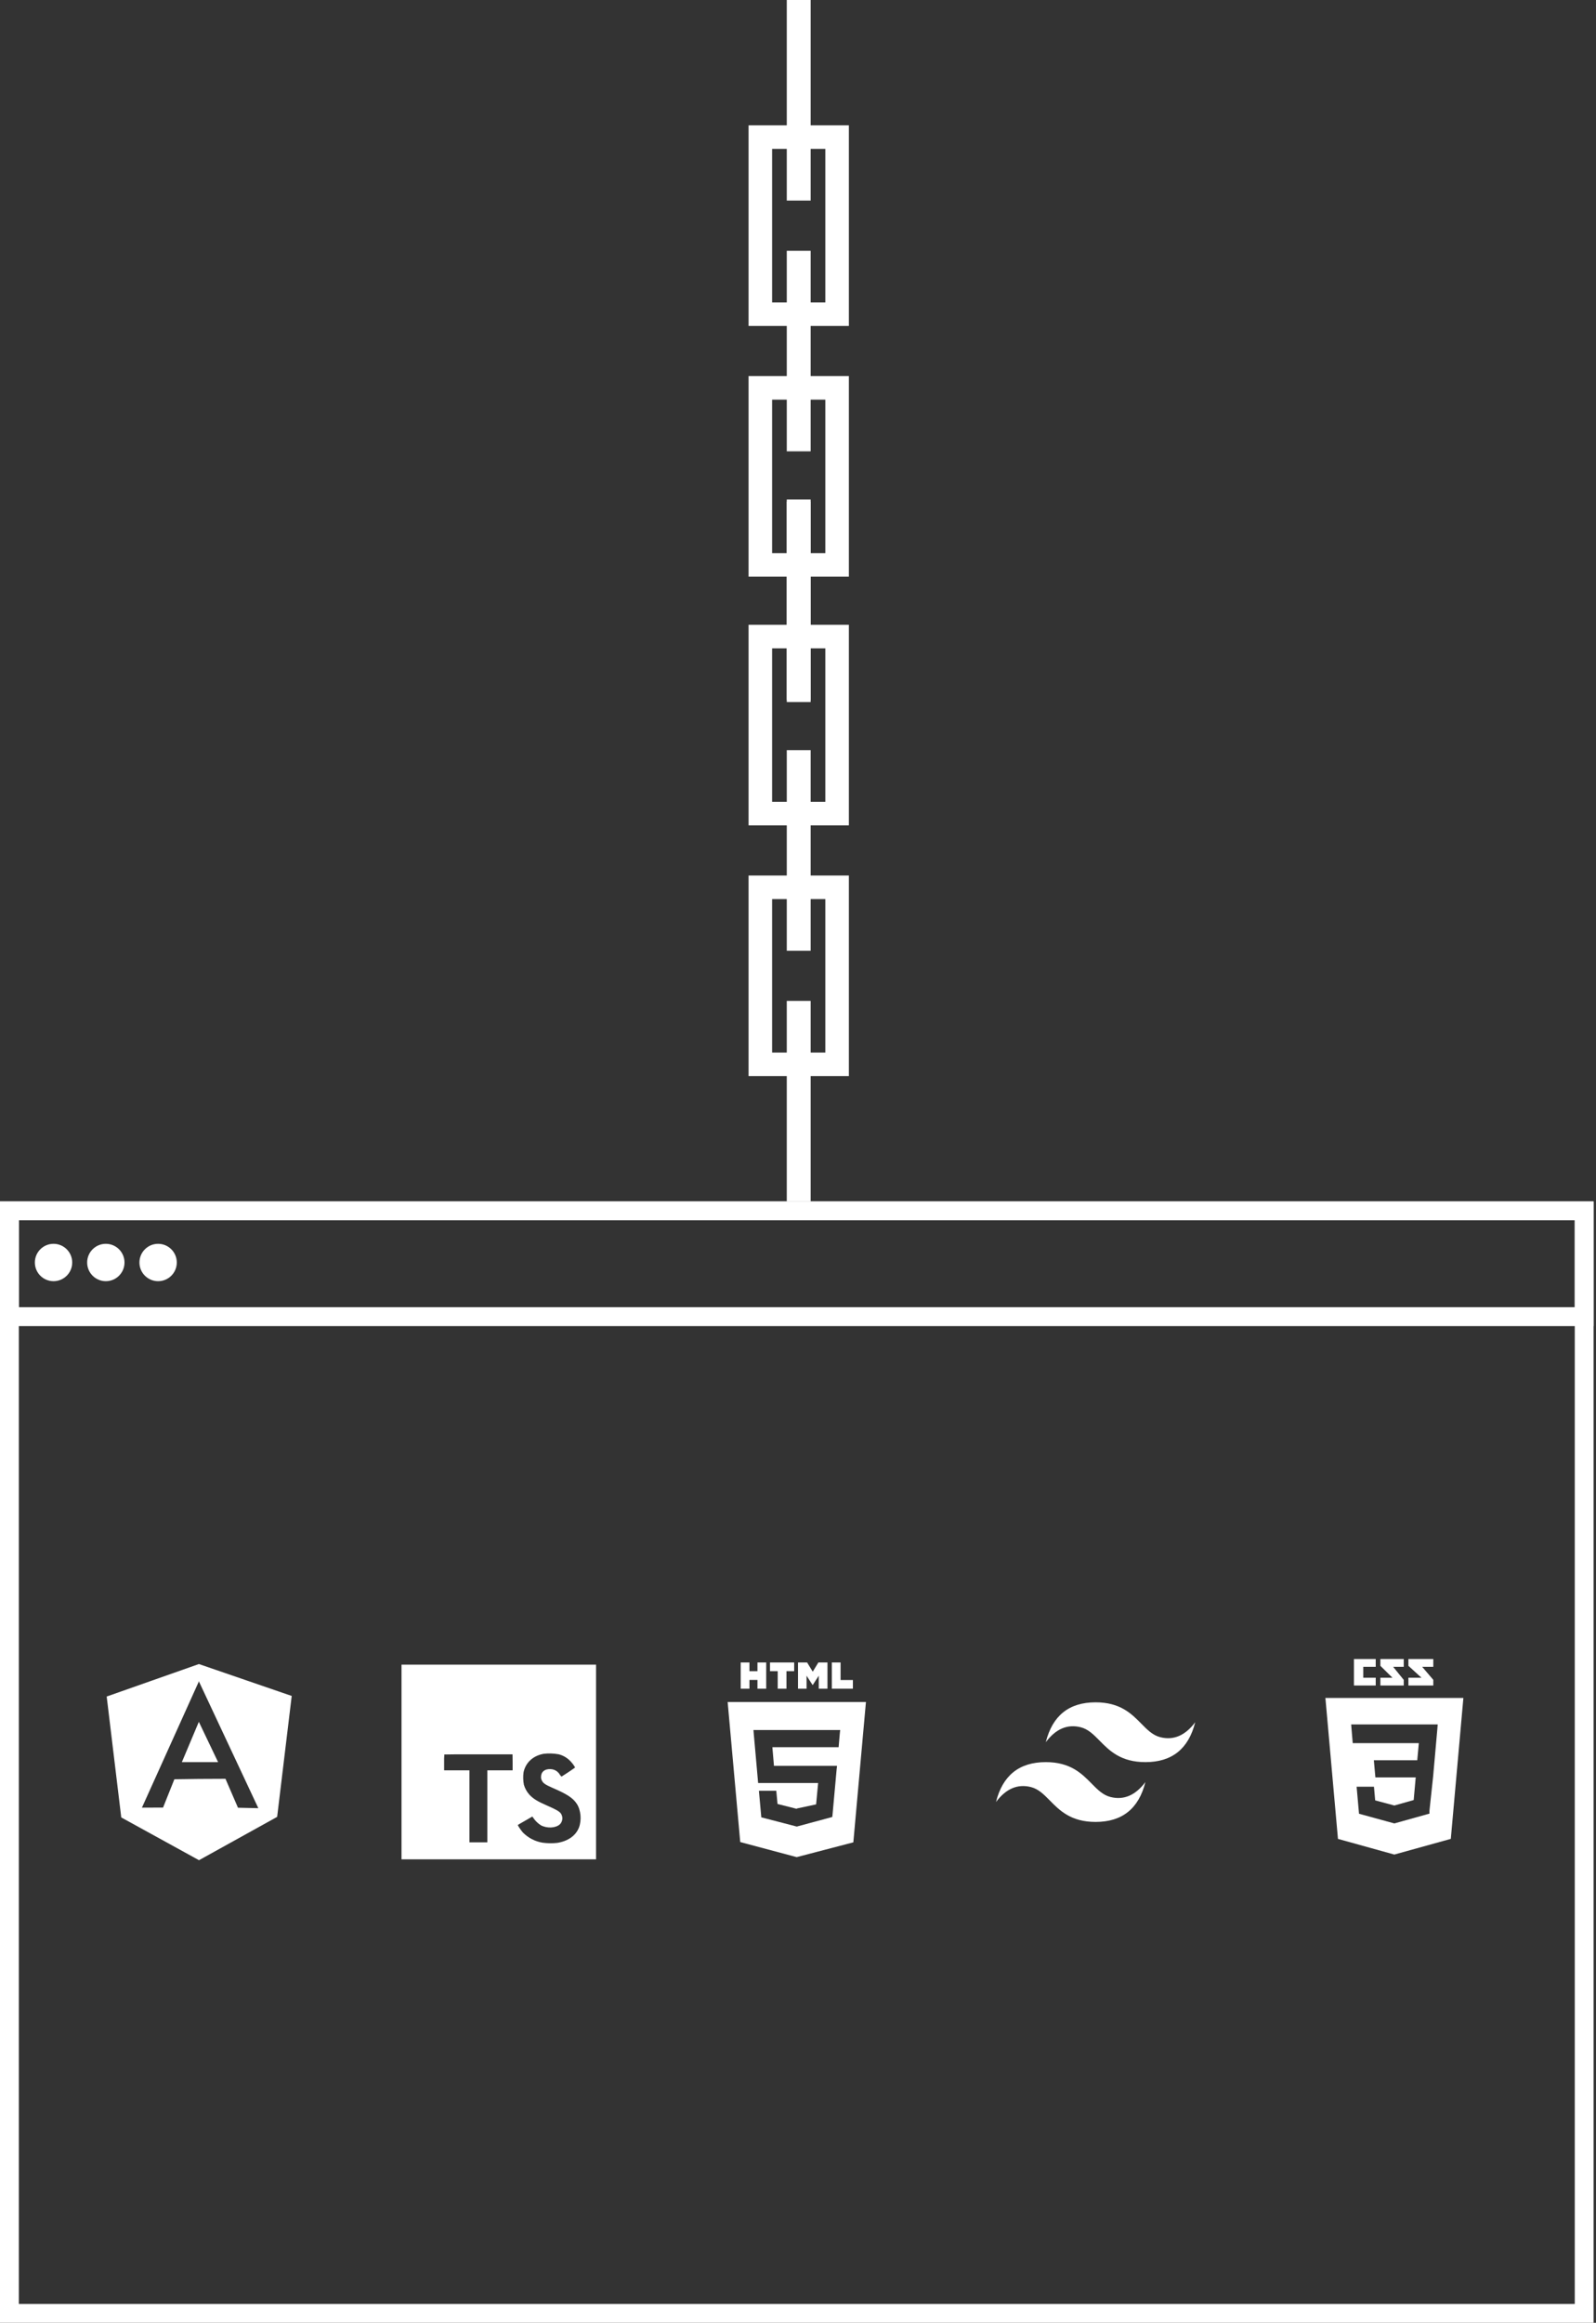 <svg width="339" height="493" viewBox="0 0 339 493" fill="none" xmlns="http://www.w3.org/2000/svg">
<rect x="0" y="0" width="339" height="493" fill="#333333" stroke="none"/>
<rect x="161.5" y="119.896" width="37.573" height="16.304" transform="rotate(-90 161.5 119.896)" stroke="white" stroke-width="5"/>
<rect x="161.5" y="66.68" width="37.573" height="16.304" transform="rotate(-90 161.5 66.68)" stroke="white" stroke-width="5"/>
<rect x="168.384" y="94.52" width="40.036" height="2.536" transform="rotate(-90 168.384 94.52)" stroke="white" stroke-width="2.536"/>
<rect x="168.384" y="41.304" width="40.036" height="2.536" transform="rotate(-90 168.384 41.304)" stroke="white" stroke-width="2.536"/>
<path d="M169.616 146.504V108.932H169.688V146.504H169.616Z" stroke="white" stroke-width="5"/>
<rect x="161.5" y="225.896" width="37.573" height="16.304" transform="rotate(-90 161.5 225.896)" stroke="white" stroke-width="5"/>
<rect x="161.5" y="172.681" width="37.573" height="16.304" transform="rotate(-90 161.5 172.681)" stroke="white" stroke-width="5"/>
<rect x="168.384" y="200.52" width="40.036" height="2.536" transform="rotate(-90 168.384 200.52)" stroke="white" stroke-width="2.536"/>
<rect x="168.384" y="147.305" width="40.036" height="2.536" transform="rotate(-90 168.384 147.305)" stroke="white" stroke-width="2.536"/>
<path d="M169.616 252.504V214.932H169.688V252.504H169.616Z" stroke="white" stroke-width="5"/>
<rect x="2" y="257" width="334.489" height="234" stroke="white" stroke-width="4"/>
<rect x="2" y="257" width="334.489" height="22.444" stroke="white" stroke-width="4"/>
<circle cx="11.371" cy="267.958" r="3.967" fill="white"/>
<circle cx="22.478" cy="267.958" r="3.967" fill="white"/>
<circle cx="33.584" cy="267.958" r="3.967" fill="white"/>
<path d="M38.63 374H46.325L42.235 365.446L38.63 374ZM42.248 353.184L22.661 360.077L25.756 385.74L42.269 394.816L58.868 385.618L61.962 359.955L42.248 353.184ZM37.037 377.636L34.635 383.644L30.146 383.663L42.247 356.862L42.224 356.811H42.203L42.203 356.767L42.224 356.811H42.27L42.311 356.721V356.811H42.27L42.247 356.862L54.871 383.775L50.549 383.68L47.891 377.538L42.214 377.565" fill="white"/>
<g clip-path="url(#clip0_67_300)">
<path d="M85.283 373.97V394.63H126.603V353.311H85.283V373.97ZM118.58 372.317C119.57 372.547 120.469 373.065 121.165 373.805C121.548 374.204 121.881 374.648 122.157 375.127C122.157 375.18 120.372 376.387 119.284 377.061C119.244 377.087 119.086 376.916 118.911 376.654C118.712 376.312 118.43 376.025 118.091 375.821C117.751 375.617 117.366 375.502 116.97 375.488C115.717 375.402 114.911 376.059 114.918 377.14C114.907 377.409 114.969 377.676 115.096 377.914C115.37 378.486 115.883 378.826 117.489 379.52C120.448 380.793 121.714 381.633 122.5 382.826C123.38 384.148 123.575 386.283 122.98 387.864C122.319 389.582 120.699 390.749 118.408 391.136C117.362 391.256 116.305 391.245 115.261 391.103C113.669 390.845 112.2 390.086 111.067 388.938C110.686 388.518 109.946 387.424 109.992 387.345C110.113 387.255 110.24 387.174 110.372 387.103L111.893 386.231L113.08 385.543L113.328 385.91C113.746 386.508 114.278 387.018 114.894 387.411C116.217 388.105 118.021 388.009 118.914 387.206C119.214 386.911 119.401 386.521 119.442 386.103C119.484 385.685 119.378 385.266 119.142 384.918C118.811 384.459 118.15 384.072 116.303 383.265C114.17 382.347 113.252 381.778 112.412 380.872C111.888 380.275 111.501 379.569 111.278 378.806C111.112 377.934 111.087 377.042 111.205 376.162C111.645 374.102 113.189 372.665 115.443 372.238C116.487 372.109 117.545 372.138 118.58 372.324V372.317ZM108.882 374.05V375.742H103.517V391.024H99.712V375.739H94.334V374.086C94.319 373.517 94.335 372.948 94.38 372.38C94.4 372.354 97.686 372.341 101.652 372.347H108.862L108.882 374.05Z" fill="white"/>
</g>
<g clip-path="url(#clip1_67_300)">
<path d="M154.558 361.241L157.231 390.964L169.226 394.164L181.255 391.024L183.931 361.241H154.558ZM178.371 368.007L178.204 369.936L178.13 370.827H164.058L164.395 374.793H177.795L177.706 375.531L176.841 385.087L176.778 385.645L169.245 387.673V387.671L169.236 387.675L161.707 385.72L161.196 380.082H164.887L165.149 382.879L169.243 383.916L169.245 383.839V383.843L173.347 382.967L173.776 378.429H161.031L160.127 368.236L160.039 367.191H178.459L178.371 368.007V368.007ZM157.33 352.853H159.188V354.69H160.889V352.853H162.747V358.414H160.889V356.552H159.189V358.414H157.33V352.853ZM165.191 354.698H163.555V352.853H168.687V354.698H167.05V358.414H165.191V354.698V354.698ZM169.501 352.853H171.439L172.631 354.807L173.822 352.853H175.761V358.414H173.91V355.658L172.631 357.635H172.599L171.32 355.658V358.414H169.501V352.853H169.501ZM176.686 352.853H178.545V356.576H181.159V358.414H176.686V352.853V352.853Z" fill="white"/>
</g>
<g clip-path="url(#clip2_67_300)">
<path d="M232.712 361.307C227.071 361.307 223.546 364.127 222.134 369.769C224.249 366.949 226.718 365.891 229.538 366.596C231.148 366.998 232.299 368.165 233.573 369.459C235.647 371.563 238.048 374 243.29 374C248.931 374 252.456 371.18 253.868 365.537C251.753 368.359 249.284 369.416 246.464 368.711C244.854 368.309 243.704 367.142 242.429 365.849C240.356 363.744 237.956 361.307 232.712 361.307V361.307ZM222.134 374C216.493 374 212.968 376.82 211.557 382.463C213.672 379.641 216.14 378.584 218.96 379.289C220.571 379.691 221.721 380.858 222.996 382.152C225.069 384.256 227.47 386.693 232.712 386.693C238.353 386.693 241.878 383.873 243.29 378.231C241.175 381.051 238.706 382.109 235.886 381.404C234.276 381.002 233.127 379.835 231.851 378.541C229.778 376.437 227.378 374 222.134 374Z" fill="white"/>
</g>
<path d="M281.524 360.381L284.191 390.294L296.16 393.616L308.161 390.29L310.831 360.381H281.524ZM304.402 377.07L303.625 384.307L303.628 384.927L296.178 387.007V387.008L296.172 387.013L288.662 384.955L288.154 379.223H291.837L292.098 382.12L296.179 383.21L296.178 383.215V383.204L300.275 382.049L300.707 377.239H292.143L292.07 376.461L291.903 374.594L291.815 373.603H301.033L301.368 369.967H287.328L287.255 369.111L287.087 367.118L287 366.001H305.378L305.289 367.103L304.402 377.07ZM304.442 356.538L302.078 353.77H304.442V352.117H299.153V353.559L301.926 356.084H299.153V357.737H304.442V356.538ZM298.161 356.538L295.911 353.77H298.161V352.117H293.203V353.559L295.759 356.084H293.203V357.737H298.161V356.538ZM292.211 356.084H289.567V353.77H292.211V352.117H287.583V357.737H292.211V356.084Z" fill="white"/>
<defs>
<clipPath id="clip0_67_300">
<rect width="42.311" height="42.311" fill="white" transform="translate(84.622 352.844)"/>
</clipPath>
<clipPath id="clip1_67_300">
<rect width="42.311" height="42.311" fill="white" transform="translate(148.089 352.316)"/>
</clipPath>
<clipPath id="clip2_67_300">
<rect width="42.311" height="42.311" fill="white" transform="translate(211.555 352.844)"/>
</clipPath>
</defs>
</svg>
